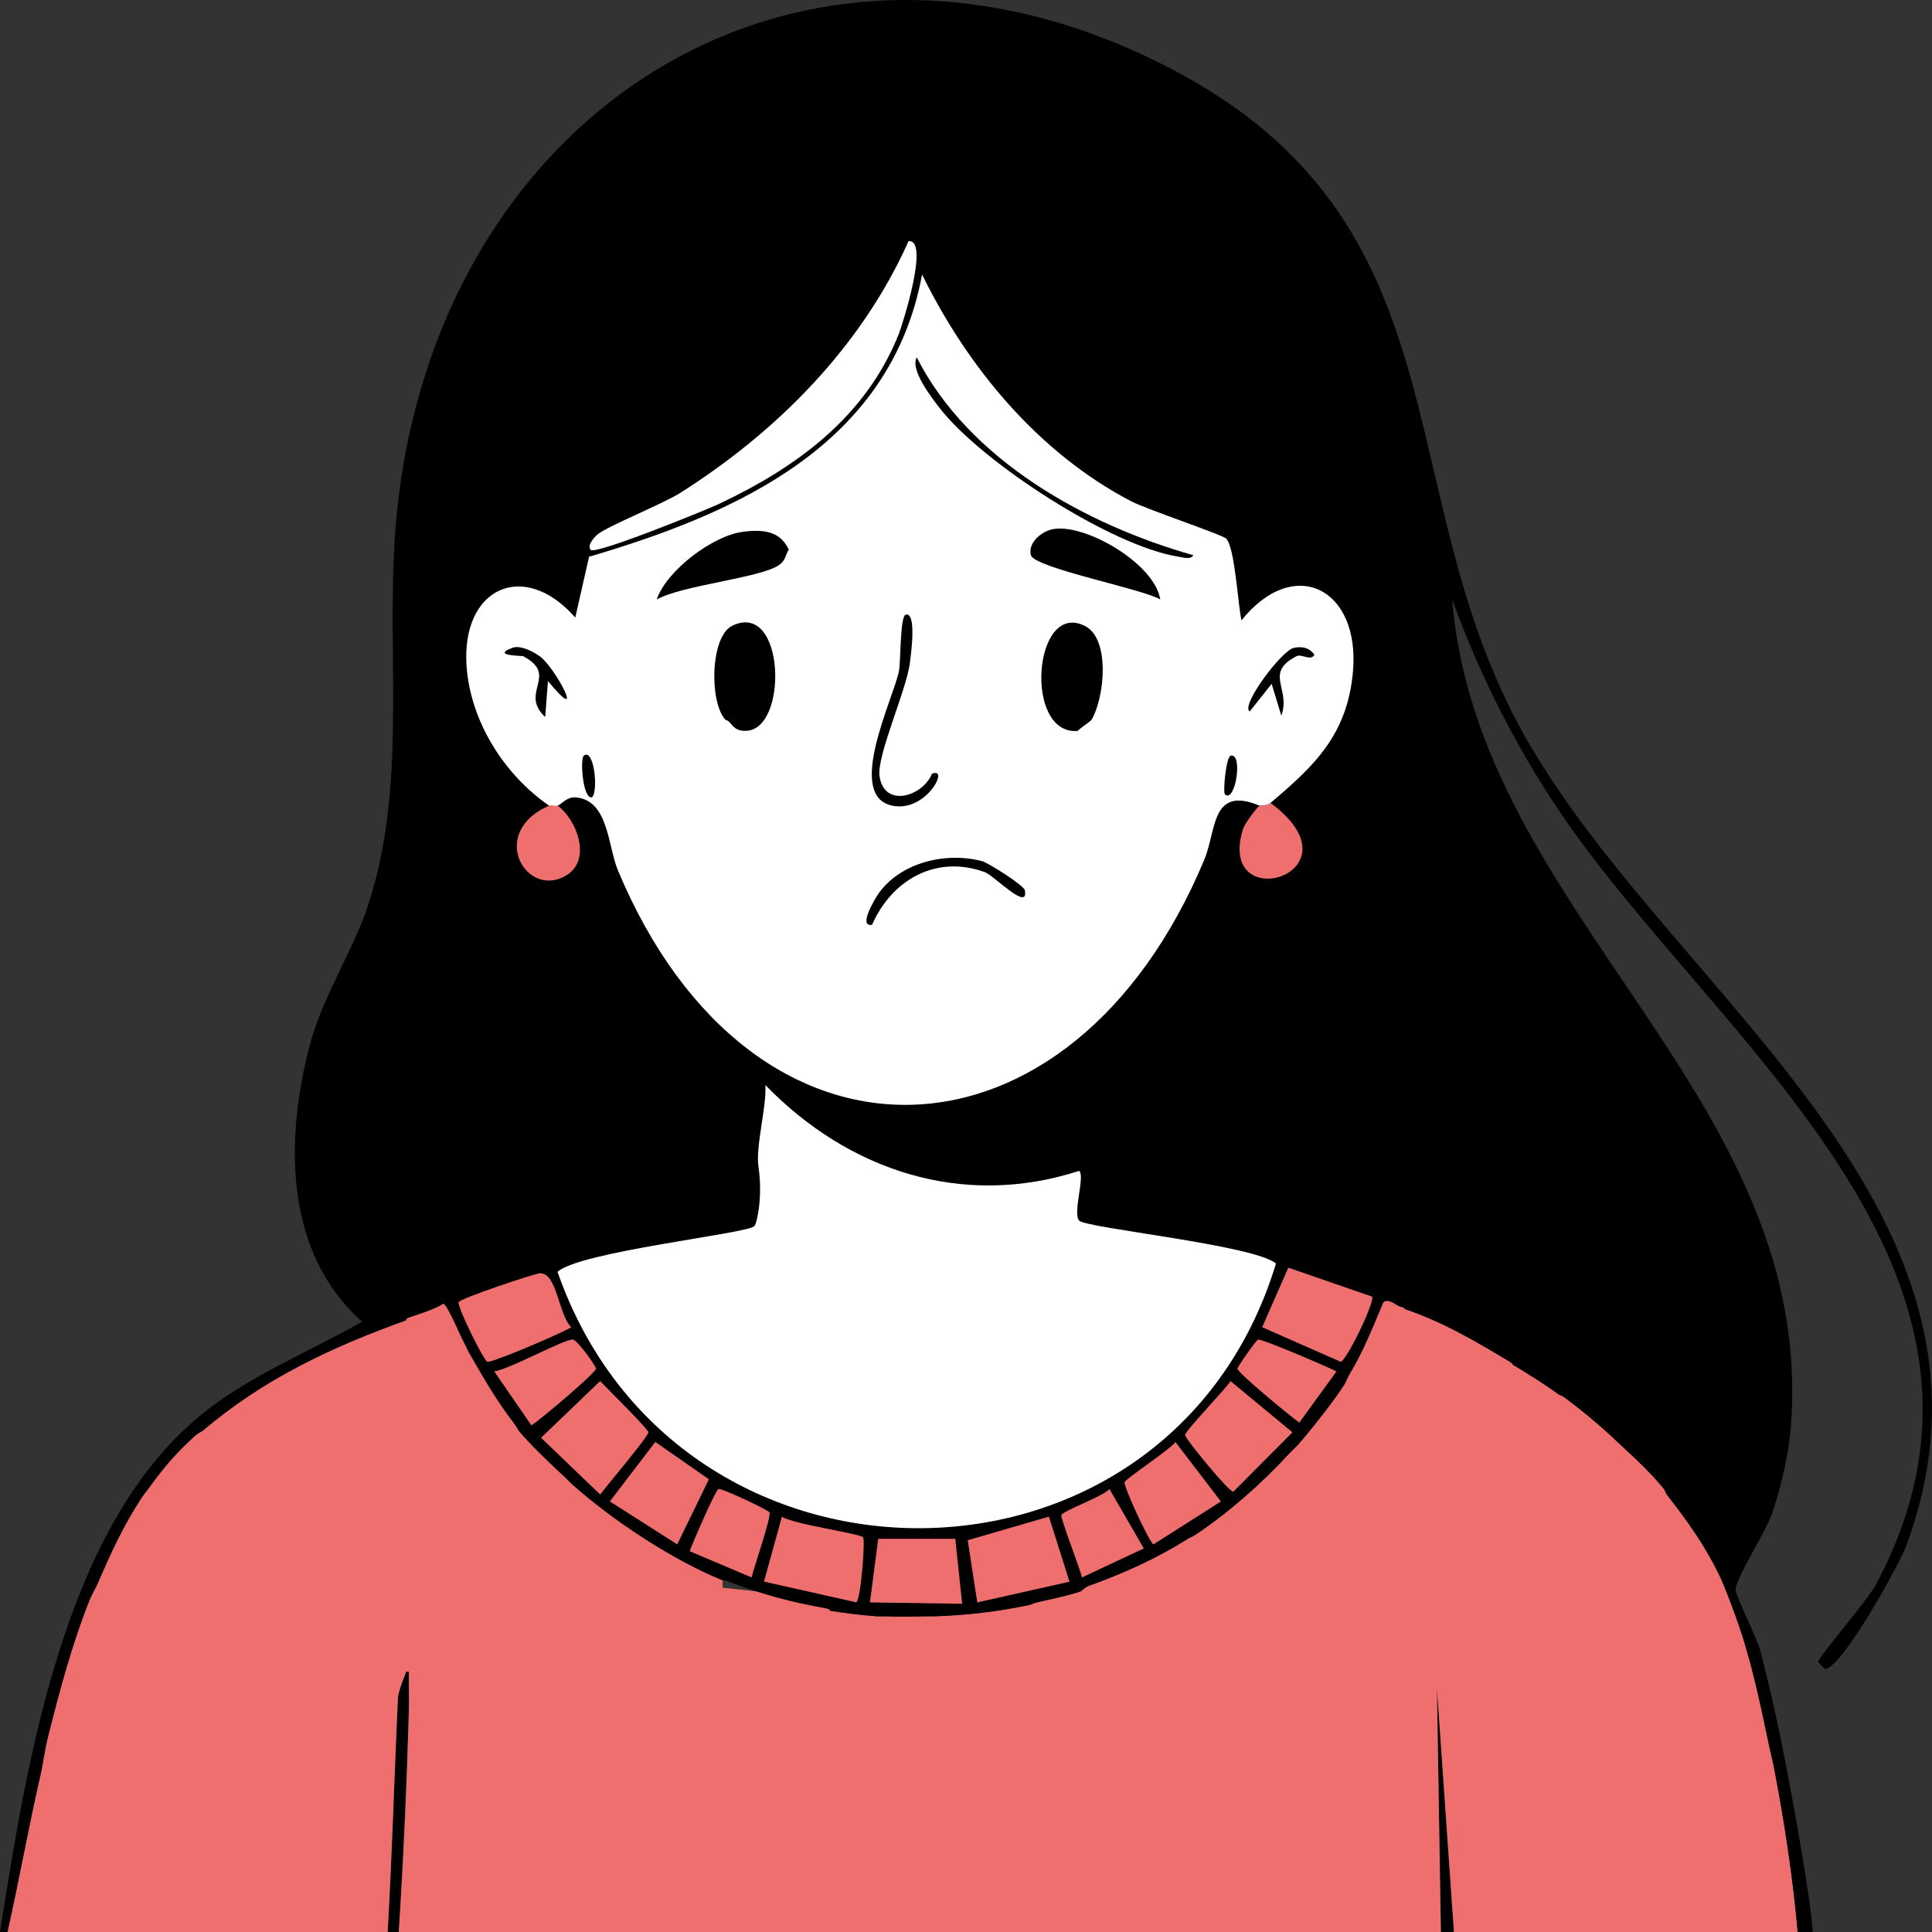 <svg width="145" height="145" viewBox="0 0 145 145" fill="none" xmlns="http://www.w3.org/2000/svg">
<rect x="0" y="0" width="145" height="145" fill="#333333" stroke="none"/>
<g clip-path="url(#clip0_2329_3630)">
<path d="M30.688 128.369C30.53 133.912 30.281 139.463 29.929 145H29.094C29.432 139.151 29.591 133.288 29.867 127.432C29.888 126.863 30.481 125.565 30.481 125.461H30.688C30.668 126.405 30.716 127.383 30.688 128.369Z" fill="black"/>
<path d="M109.121 145H108.141L107.844 126.703L109.121 145Z" fill="black"/>
<path d="M61.839 120.674C60.093 120.368 58.429 119.966 56.786 119.439C63.682 120.251 61.48 120.563 61.839 120.674Z" fill="#EF6F6F"/>
<path d="M109.121 145L107.844 126.703L108.141 145H29.929C30.281 139.463 30.53 133.912 30.688 128.369C30.716 127.383 30.668 126.405 30.688 125.461H30.481C30.481 125.565 29.888 126.863 29.867 127.432C29.591 133.288 29.432 139.151 29.094 145H0.559C1.429 141.128 2.119 137.222 3.009 133.35C3.244 132.317 3.361 131.283 3.631 130.235C4.494 126.807 5.418 123.345 6.73 120.063C6.896 119.64 7.172 119.224 7.344 118.814C8.317 116.545 9.291 114.436 10.65 112.375C10.844 112.084 11.072 111.827 11.272 111.543C12.307 110.106 13.267 109.003 14.578 107.81C14.916 107.498 15.137 107.449 15.199 107.394C19.762 103.501 24.863 101.107 30.481 99.088C30.495 99.081 30.405 98.977 30.688 98.88C31.558 98.575 32.476 98.325 33.27 97.839C33.574 97.888 34.561 100.289 34.823 100.747C34.975 101.017 35.078 101.315 35.237 101.579C36.259 103.348 37.287 105.152 38.543 106.769C38.743 107.033 38.902 107.331 38.951 107.394C39.827 108.462 41.422 109.954 42.464 110.925C42.609 111.057 42.747 111.224 42.878 111.342C45.922 114.068 50.457 117.073 54.239 118.606V119.161C55.04 119.244 55.889 119.335 56.773 119.439H56.786C58.429 119.966 60.093 120.368 61.839 120.674C61.853 120.674 61.867 120.681 61.881 120.681C62.377 120.771 62.274 120.889 62.295 120.889C63.399 121.062 64.704 121.229 65.808 121.305C66.015 121.319 66.222 121.298 66.429 121.305C67.444 121.354 68.507 121.326 69.528 121.305C69.729 121.298 69.943 121.305 70.15 121.305C72.517 121.229 74.857 120.958 77.169 120.473C77.48 120.41 77.597 120.313 77.791 120.264C78.868 120.022 80.055 119.786 81.097 119.439C81.132 119.425 81.463 119.113 81.711 119.022C84.369 118.065 86.757 116.989 89.152 115.491C89.373 115.352 89.511 115.317 89.566 115.283C92.079 113.652 94.764 111.272 96.793 109.052C97 108.83 97.269 108.594 97.414 108.434C98.415 107.276 100.134 105.125 100.928 103.862C101.024 103.709 101.142 103.355 101.342 103.029C102.294 101.475 103.102 99.435 103.82 97.735C104.213 97.388 104.786 97.978 105.055 98.047C105.47 98.159 105.449 98.249 105.47 98.256C108.293 99.213 110.778 100.677 113.318 102.204C113.559 102.349 113.518 102.405 113.525 102.412C114.781 103.175 115.844 103.827 117.038 104.694C117.059 104.708 117.183 104.694 117.452 104.903C118.702 105.832 119.813 106.762 120.966 107.81C121.048 107.886 121.111 107.956 121.173 108.018C122.45 109.204 123.782 110.391 124.886 111.751C124.935 111.813 125.045 112.105 125.093 112.167C126.584 114.068 127.972 116.004 129.021 118.19C129.469 119.127 129.897 120.32 130.263 121.305C131.409 124.455 132.051 127.584 132.741 130.859C132.865 131.47 133.031 132.108 133.155 132.726C133.928 136.785 134.557 140.879 134.922 145H109.121Z" fill="#EF6F6F"/>
<path d="M143.067 116.011C142.55 117.413 138.222 125.253 136.972 125.253C136.938 125.253 136.455 124.768 136.455 124.733C136.462 124.372 140.148 120.133 140.796 118.919C153.386 95.328 128.855 78.204 117.245 61.191C113.801 56.139 111.088 50.741 108.983 44.996C110.929 68.705 136.475 82.381 134.391 107.29C134.232 109.226 133.597 111.883 132.948 113.729C132.52 114.943 130.208 118.565 130.263 119.335C130.298 119.855 131.865 122.922 132.12 123.9C132.907 126.933 133.611 130.166 134.184 133.247C134.563 135.245 135.896 142.371 136.048 145H134.922C134.557 140.879 133.928 136.785 133.155 132.726C133.031 132.109 132.865 131.47 132.741 130.86C132.051 127.585 131.409 124.456 130.263 121.306C129.897 120.32 129.469 119.127 129.021 118.19C127.972 116.005 126.584 114.069 125.093 112.168C125.045 112.105 124.935 111.814 124.886 111.751C123.782 110.391 122.45 109.205 121.173 108.018C121.111 107.956 121.048 107.887 120.966 107.81C119.813 106.762 118.702 105.833 117.452 104.903C117.183 104.702 117.059 104.709 117.038 104.695C115.844 103.828 114.781 103.175 113.525 102.412C113.525 102.405 113.559 102.35 113.318 102.204C110.778 100.677 108.293 99.213 105.47 98.256C105.449 98.249 105.47 98.159 105.055 98.048C104.786 97.978 104.213 97.389 103.82 97.736C103.102 99.436 102.294 101.475 101.342 103.03C101.142 103.356 101.024 103.71 100.928 103.862C100.134 105.125 98.415 107.276 97.414 108.435C97.269 108.594 97 108.83 96.793 109.052C94.764 111.272 92.079 113.652 89.566 115.283C89.511 115.318 89.373 115.352 89.152 115.491C86.757 116.99 84.369 118.065 81.711 119.023C81.463 119.113 81.132 119.425 81.097 119.439C80.055 119.786 78.868 120.022 77.791 120.265C77.597 120.313 77.48 120.41 77.169 120.473C74.857 120.959 72.517 121.229 70.15 121.306C69.943 121.306 69.729 121.299 69.528 121.306C68.507 121.326 67.444 121.354 66.429 121.306C66.222 121.299 66.015 121.319 65.808 121.306C64.704 121.229 63.399 121.063 62.295 120.889C62.274 120.889 62.377 120.771 61.881 120.681C61.867 120.681 61.853 120.674 61.839 120.674C60.093 120.369 58.429 119.966 56.786 119.439H56.773C56 119.189 55.22 118.912 54.447 118.606C54.385 118.586 54.302 118.627 54.239 118.606C50.457 117.073 45.922 114.069 42.878 111.342C42.747 111.224 42.609 111.057 42.464 110.926C41.422 109.954 39.827 108.462 38.951 107.394C38.902 107.331 38.743 107.033 38.543 106.769C37.287 105.153 36.259 103.349 35.237 101.579C35.078 101.316 34.975 101.017 34.823 100.747C34.561 100.289 33.574 97.888 33.27 97.84C32.476 98.325 31.558 98.575 30.688 98.88C30.405 98.978 30.495 99.082 30.481 99.088C24.863 101.108 19.762 103.501 15.199 107.394C15.137 107.449 14.916 107.498 14.578 107.81C13.267 109.004 12.307 110.107 11.272 111.543C11.072 111.828 10.844 112.084 10.65 112.376C9.291 114.436 8.317 116.546 7.344 118.815C7.172 119.224 6.896 119.64 6.73 120.064C5.418 123.345 4.494 126.808 3.631 130.235C3.361 131.283 3.244 132.317 3.009 133.351C2.119 137.222 1.429 141.129 0.559 145H0C2.002 132.324 4.742 114.825 14.889 106.353C18.561 103.286 23.068 101.545 27.175 99.193C21.315 93.982 21.384 85.51 23.254 78.426C24.228 74.742 26.45 71.46 27.589 68.046C30.833 58.339 28.7 47.765 29.867 37.725C33.318 7.917 60.424 -9.256 88.013 5.225C109.929 16.729 104.289 36.254 113.939 54.335C124.479 74.082 152.565 90.367 143.067 116.011Z" fill="black"/>
<path d="M91.63 112.688L86.571 115.907C86.302 115.838 84.314 111.57 84.403 111.237C84.465 110.988 87.82 108.788 88.22 108.226L91.63 112.688Z" fill="#EF6F6F"/>
<path d="M94.419 100.538C94.729 100.476 99.596 102.571 100.307 102.925L97.518 106.769C96.897 106.346 92.886 103.029 92.873 102.724C92.873 102.578 94.288 100.566 94.419 100.538Z" fill="#EF6F6F"/>
<path d="M100.617 102.204L94.729 99.609L96.69 95.14L102.992 97.319C103.157 97.784 101.059 102.134 100.617 102.204Z" fill="#EF6F6F"/>
<path d="M92.355 103.654L97 107.498L92.562 111.959C92.21 111.959 88.952 107.983 88.945 107.706C88.945 107.387 91.975 104.264 92.355 103.654Z" fill="#EF6F6F"/>
<path d="M45.045 103.654C45.487 104.139 48.648 107.234 48.662 107.498C48.676 107.796 45.48 111.571 45.045 112.167L40.607 107.907L45.045 103.647V103.654Z" fill="#EF6F6F"/>
<path d="M58.685 113.826C59.41 114.374 64.614 115.109 64.78 115.38C64.945 115.65 64.6 120.105 64.262 120.257L57.339 118.703L58.685 113.826Z" fill="#EF6F6F"/>
<path d="M78.723 113.826L80.269 118.71L73.346 120.264L72.628 115.595L78.723 113.826Z" fill="#EF6F6F"/>
<path d="M40.504 95.556C41.829 95.515 41.898 98.665 42.878 99.609C42.16 100.06 36.914 102.301 36.576 102.204C36.328 102.134 34.443 98.38 34.409 97.742C34.526 97.437 40.179 95.57 40.504 95.563V95.556Z" fill="#EF6F6F"/>
<path d="M65.912 115.491H71.696L72.213 120.368L65.29 120.264L65.912 115.491Z" fill="#EF6F6F"/>
<path d="M49.18 108.219L53.204 111.022L50.83 115.907L45.77 112.688L49.18 108.219Z" fill="#EF6F6F"/>
<path d="M42.982 100.538C43.368 100.573 44.742 102.578 44.735 102.717C44.714 103.043 40.538 106.568 39.882 106.977L37.094 102.925C38.15 102.807 42.374 100.483 42.982 100.538Z" fill="#EF6F6F"/>
<path d="M53.929 111.751C54.122 111.668 57.677 113.319 57.753 113.513C57.891 113.888 56.566 117.669 56.407 118.391L51.762 116.42C51.969 115.817 53.694 111.848 53.929 111.751Z" fill="#EF6F6F"/>
<path d="M83.264 111.751L85.846 116.212L81.201 118.391C81.062 117.746 79.592 113.957 79.654 113.721C79.73 113.395 82.843 112.292 83.271 111.751H83.264Z" fill="#EF6F6F"/>
<path d="M95.765 94.828C87.758 121.166 50.843 121.257 41.843 95.453C43.506 93.933 56.103 92.587 56.614 92.025C56.821 91.803 57.256 89.784 56.925 87.563C56.697 86.03 57.539 83.123 57.442 81.437C63.696 87.869 72.241 90.707 80.993 87.876C81.456 88.25 80.49 91.053 80.993 91.609C81.504 92.171 94.108 93.433 95.765 94.828Z" fill="white"/>
<path d="M41.228 60.462C41.359 60.406 41.67 60.51 41.85 60.462C43.313 61.544 44.383 64.486 42.574 65.652C39.544 67.608 36.521 62.488 41.228 60.462Z" fill="#EF6F6F"/>
<path d="M94.522 60.462C94.522 60.462 95.04 60.517 95.351 60.254C102.488 65.561 91.237 68.906 93.287 62.224C93.411 61.829 94.205 60.753 94.529 60.462H94.522Z" fill="#EF6F6F"/>
<path d="M68.183 18.102C69.805 17.929 67.692 24.465 67.458 25.062C64.973 31.306 59.775 35.081 53.929 37.835C53.08 38.238 44.604 41.693 44.321 41.263C44.072 40.881 44.562 40.368 44.838 40.118C45.48 39.542 49.739 37.822 51.037 37.003C58.291 32.416 64.641 26.04 68.183 18.109V18.102Z" fill="white"/>
<path d="M95.351 60.254C95.04 60.517 94.557 60.434 94.522 60.462C90.878 58.949 91.306 62.321 90.388 64.514C80.434 88.361 56.497 89.458 46.385 65.346C45.598 63.466 45.687 60.032 43.182 59.844C42.526 59.796 42.126 60.392 41.836 60.469C41.656 60.517 41.346 60.413 41.215 60.469C37.839 58.137 35.306 54.148 35.016 49.985C34.609 44.101 39.33 41.957 43.175 46.349L44.21 41.783C55.406 38.495 66.837 33.36 69.204 20.6C72.614 27.567 77.95 34.005 84.907 37.627C86.06 38.224 91.782 40.146 92.037 40.43C92.693 41.166 92.907 45.412 93.176 46.557C97.118 41.638 102.094 44.163 101.542 50.401C101.128 55.133 98.643 57.485 95.344 60.267L95.351 60.254Z" fill="white"/>
<path d="M81.918 54.023C81.849 54.134 80.945 54.744 80.883 54.855C76.817 55.209 77.542 45.072 81.401 46.966C83.368 47.931 82.892 52.399 81.918 54.03V54.023Z" fill="black"/>
<path d="M55.889 54.855C54.902 54.821 54.95 54.148 54.447 54.023C53.218 52.698 53.301 47.757 54.964 46.959C58.988 45.031 59.175 54.973 55.896 54.849L55.889 54.855Z" fill="black"/>
<path d="M79.13 39.695C81.553 39.355 86.633 42.29 87.081 44.989C85.701 44.184 77.625 42.623 77.37 41.666C77.114 40.708 78.246 39.813 79.123 39.695H79.13Z" fill="black"/>
<path d="M55.793 39.903C57.235 39.737 58.533 39.813 59.202 41.256C58.913 41.686 58.981 42.047 58.478 42.401C57.076 43.386 51.209 43.907 49.284 44.996C50.036 42.796 53.549 40.16 55.793 39.91V39.903Z" fill="black"/>
<path d="M67.975 46.134C68.831 45.905 68.348 49.284 68.286 49.77C68.003 51.907 65.774 56.736 66.015 58.283C66.388 60.677 69.266 59.754 69.943 58.075C71.309 57.492 69.508 61.017 66.947 60.462C63.447 59.706 67.037 52.462 67.465 50.387C67.61 49.693 67.534 46.252 67.982 46.127L67.975 46.134Z" fill="black"/>
<path d="M68.804 26.824C72.731 34.547 81.511 39.39 89.566 41.672C89.346 42.026 88.779 41.832 88.427 41.776C83.409 40.992 73.711 34.706 70.557 30.668C69.95 29.891 68.279 27.747 68.804 26.824Z" fill="black"/>
<path d="M65.449 69.406C64.352 69.607 65.718 67.359 65.967 67.019C67.651 64.694 71.026 63.924 73.711 64.632C74.16 64.75 76.838 66.443 76.914 66.811C77.239 68.469 74.595 65.707 73.918 65.457C70.288 64.132 66.947 65.999 65.449 69.406Z" fill="black"/>
<path d="M97.104 48.625C97.684 48.493 98.284 48.597 98.65 49.145C98.346 49.645 97.704 49.048 97.304 49.249C94.833 50.526 96.911 51.699 96.165 53.711L95.44 51.324L93.791 53.398C93.08 52.961 96.193 48.819 97.097 48.625H97.104Z" fill="black"/>
<path d="M38.44 48.625C39.061 48.389 40.007 48.902 40.504 49.249C41.656 50.054 44.107 54.717 41.125 51.116L40.918 53.815C38.923 51.955 41.995 50.706 39.268 49.249C39.192 49.208 36.831 49.235 38.44 48.625Z" fill="black"/>
<path d="M43.81 56.722C44.569 56.077 44.935 59.365 44.431 59.837C43.741 60.018 43.527 56.965 43.81 56.722Z" fill="black"/>
<path d="M92.355 56.722C93.314 56.458 92.728 60.288 91.941 59.629C91.761 59.477 92.024 56.812 92.355 56.722Z" fill="black"/>
</g>
<defs>
<clipPath id="clip0_2329_3630">
<rect width="145" height="145" fill="white"/>
</clipPath>
</defs>
</svg>
